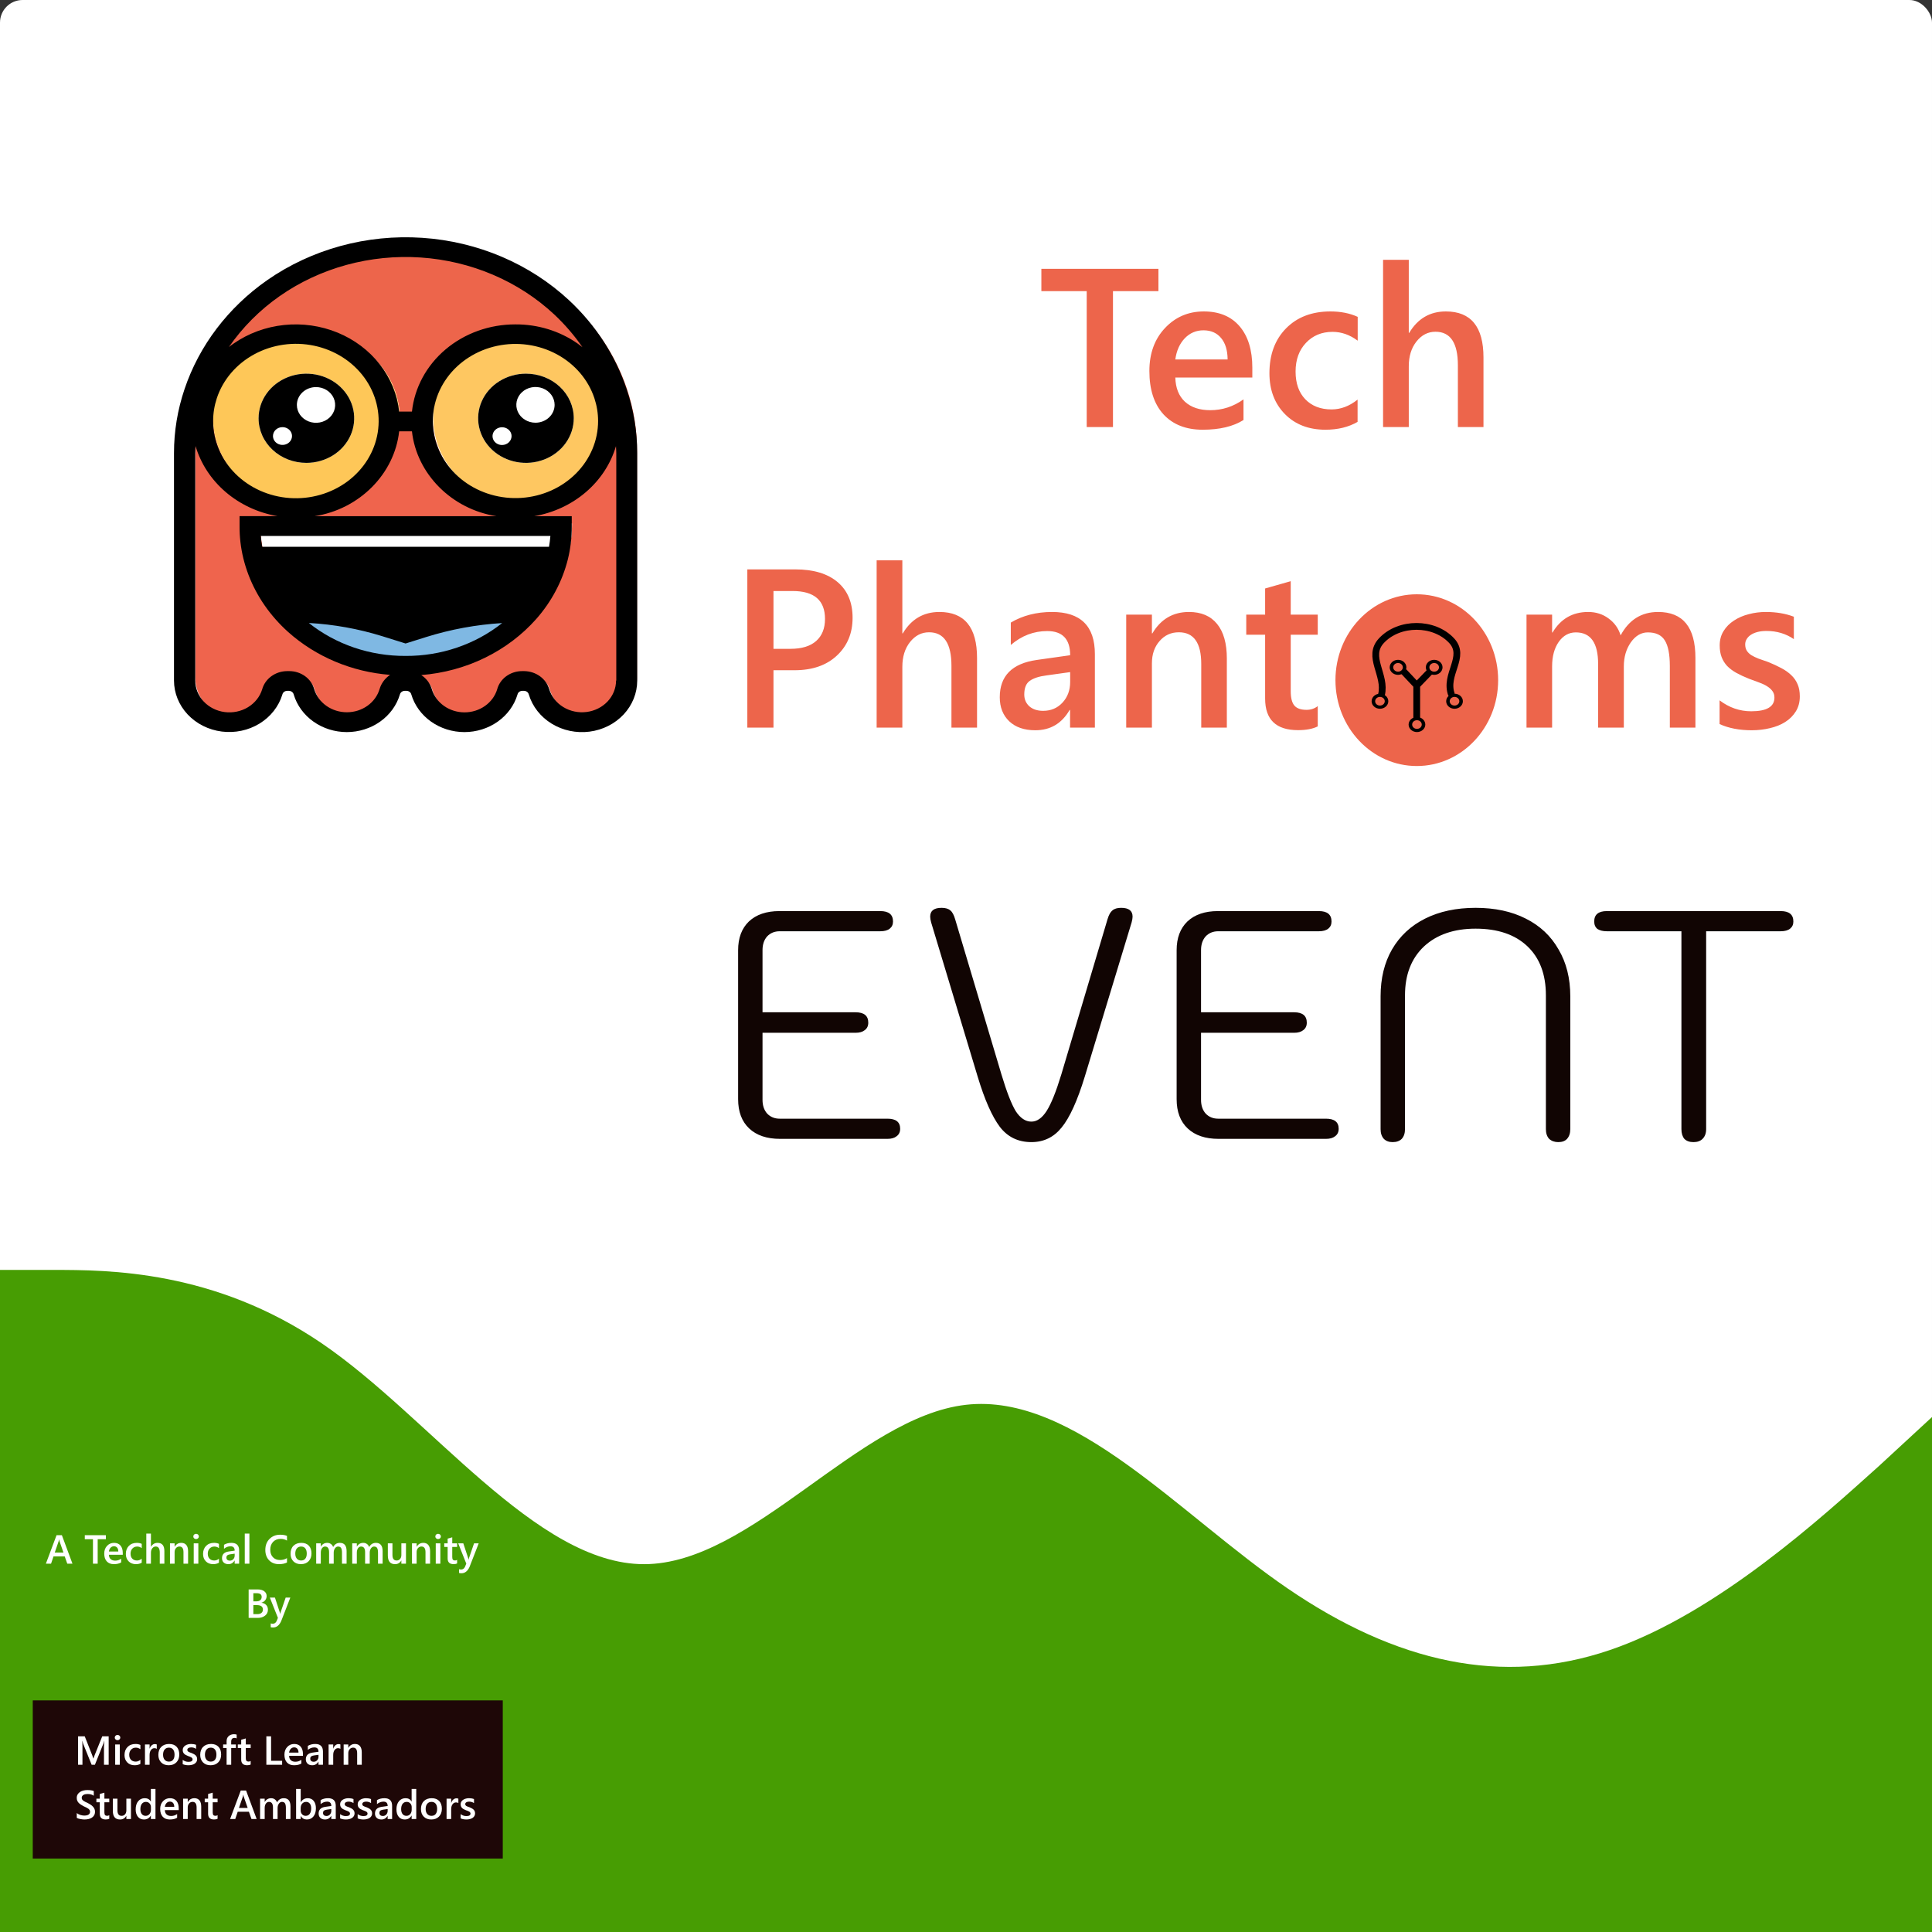 <svg xmlns="http://www.w3.org/2000/svg" width="855" height="855" fill="none" viewBox="0 0 855 855"><rect x="0" y="0" width="855" height="855" fill="#333333" stroke="none"/><rect width="855" height="855" fill="#fff" rx="10"/><path fill="#EF644D" d="M238.326 269.862C244.66 262.731 249.144 254.333 251.431 245.322C252.561 240.857 253.126 236.285 253.116 231.698H115.232C115.229 236.166 115.779 240.621 116.87 244.972C119.157 254.267 123.759 262.928 130.303 270.255C136.881 277.601 145.127 283.492 154.444 287.502C163.761 291.512 173.916 293.541 184.176 293.441C206.172 293.398 225.736 284.228 238.326 269.862ZM277.501 172.224C280.424 180.989 281.907 190.117 281.9 199.297V299.991C281.898 304.44 280.168 308.736 277.031 312.086C273.893 315.435 269.561 317.609 264.836 318.206C260.111 318.803 255.315 317.782 251.335 315.332C247.356 312.882 244.463 309.17 243.193 304.882C242.833 303.506 241.994 302.281 240.809 301.396C239.624 300.512 238.158 300.018 236.641 299.991H235.751C234.234 300.018 232.768 300.512 231.583 301.396C230.397 302.281 229.559 303.506 229.198 304.882C228.049 308.761 225.568 312.18 222.136 314.618C218.703 317.055 214.509 318.374 210.196 318.374C205.883 318.374 201.689 317.055 198.256 314.618C194.824 312.18 192.343 308.761 191.194 304.882C190.833 303.506 189.994 302.281 188.809 301.396C187.624 300.512 186.158 300.018 184.641 299.991H183.706C182.188 300.018 180.723 300.512 179.537 301.396C178.352 302.281 177.514 303.506 177.153 304.882C176.004 308.761 173.523 312.18 170.09 314.618C166.658 317.055 162.464 318.374 158.151 318.374C153.837 318.374 149.643 317.055 146.211 314.618C142.779 312.18 140.298 308.761 139.148 304.882C138.788 303.506 137.949 302.281 136.764 301.396C135.579 300.512 134.113 300.018 132.595 299.991H131.706C130.188 300.018 128.723 300.512 127.538 301.396C126.352 302.281 125.514 303.506 125.153 304.882C123.883 309.17 120.991 312.882 117.011 315.332C113.032 317.782 108.235 318.803 103.511 318.206C98.786 317.609 94.454 315.435 91.316 312.086C88.178 308.736 86.448 304.44 86.447 299.991V199.252C86.44 190.072 87.924 180.945 90.847 172.18L96.136 173.621C94.931 177.331 94.316 181.186 94.31 185.062C94.31 195.276 98.659 205.073 106.401 212.295C114.143 219.518 124.643 223.576 135.591 223.576C146.539 223.576 157.039 219.518 164.781 212.295C172.523 205.073 176.872 195.276 176.872 185.062H191.429C191.429 190.12 192.497 195.128 194.572 199.801C196.646 204.473 199.687 208.719 203.52 212.295C207.353 215.872 211.904 218.708 216.913 220.644C221.921 222.579 227.289 223.576 232.71 223.576C238.131 223.576 243.499 222.579 248.508 220.644C253.516 218.708 258.067 215.872 261.9 212.295C265.733 208.719 268.774 204.473 270.849 199.801C272.923 195.128 273.991 190.12 273.991 185.062C273.989 181.185 273.374 177.33 272.166 173.621L277.501 172.224Z"/><path fill="#ED654B" d="M277.504 172.223L272.215 173.664C269.276 164.869 263.057 157.348 254.685 152.464C246.314 147.579 236.344 145.654 226.582 147.037C216.82 148.421 207.912 153.021 201.473 160.004C195.034 166.988 191.489 175.892 191.481 185.104H176.924C176.922 175.889 173.38 166.979 166.941 159.99C160.501 153.002 151.591 148.398 141.825 147.014C132.059 145.63 122.085 147.557 113.711 152.446C105.338 157.334 99.119 164.861 96.184 173.66L90.895 172.219C97.085 153.648 109.479 137.41 126.266 125.879C143.053 114.347 163.353 108.127 184.199 108.127C205.045 108.127 225.345 114.347 242.132 125.879C258.919 137.41 271.312 153.648 277.502 172.219L277.504 172.223Z"/><path fill="#FEC761" d="M272.166 173.664C273.371 177.373 273.986 181.228 273.991 185.105C273.955 194.781 270.003 204.087 262.925 211.16C255.847 218.233 246.167 222.55 235.822 223.248C225.478 223.946 215.233 220.972 207.138 214.922C199.044 208.872 193.698 200.193 192.171 190.622C190.643 181.051 193.048 171.296 198.902 163.308C204.756 155.321 213.629 149.692 223.742 147.548C233.856 145.404 244.465 146.903 253.444 151.746C262.423 156.589 269.11 164.417 272.166 173.664ZM253.912 185.104C253.912 181.2 252.671 177.384 250.347 174.138C248.022 170.893 244.718 168.363 240.852 166.869C236.987 165.375 232.733 164.984 228.629 165.746C224.525 166.507 220.756 168.387 217.797 171.147C214.839 173.908 212.824 177.425 212.007 181.253C211.191 185.082 211.61 189.051 213.211 192.657C214.812 196.264 217.524 199.346 221.003 201.515C224.482 203.684 228.572 204.841 232.757 204.841C235.536 204.844 238.288 204.335 240.856 203.344C243.424 202.353 245.757 200.9 247.722 199.066C249.687 197.233 251.246 195.056 252.308 192.66C253.37 190.264 253.915 187.697 253.912 185.104Z"/><path fill="#fff" d="M115.233 231.652H253.116C253.13 236.239 252.564 240.812 251.432 245.276L249.747 244.926H116.869C115.775 240.575 115.226 236.121 115.233 231.652Z"/><path fill="#fff" d="M236.969 171.306C238.644 171.306 240.282 171.769 241.675 172.638C243.068 173.506 244.154 174.74 244.795 176.184C245.436 177.629 245.604 179.218 245.277 180.751C244.95 182.284 244.144 183.692 242.959 184.798C241.774 185.903 240.265 186.656 238.621 186.961C236.978 187.266 235.275 187.109 233.727 186.511C232.179 185.913 230.856 184.9 229.925 183.6C228.994 182.3 228.497 180.772 228.497 179.209C228.497 178.171 228.716 177.143 229.142 176.184C229.567 175.225 230.191 174.354 230.978 173.62C231.765 172.886 232.699 172.304 233.727 171.907C234.755 171.51 235.856 171.305 236.969 171.306Z"/><path fill="#fff" d="M222.179 189.034C223.01 189.042 223.82 189.28 224.507 189.717C225.193 190.154 225.726 190.771 226.037 191.49C226.349 192.208 226.426 192.997 226.258 193.757C226.09 194.516 225.686 195.212 225.095 195.758C224.504 196.303 223.753 196.673 222.937 196.821C222.122 196.969 221.277 196.889 220.51 196.59C219.743 196.291 219.088 195.788 218.627 195.142C218.166 194.497 217.92 193.739 217.92 192.964C217.934 191.918 218.389 190.919 219.186 190.184C219.983 189.448 221.058 189.035 222.179 189.034Z"/><path fill="#FEC758" d="M135.592 146.59C143.757 146.59 151.738 148.849 158.527 153.081C165.315 157.313 170.606 163.328 173.731 170.365C176.855 177.403 177.673 185.147 176.08 192.618C174.487 200.088 170.555 206.951 164.782 212.337C159.009 217.723 151.653 221.391 143.646 222.877C135.638 224.364 127.338 223.601 119.795 220.686C112.252 217.771 105.804 212.834 101.268 206.501C96.732 200.167 94.311 192.721 94.311 185.104C94.313 181.227 94.928 177.372 96.137 173.663C98.763 165.817 104.007 158.959 111.105 154.089C118.202 149.219 126.782 146.592 135.592 146.59ZM156.748 185.104C156.748 181.2 155.507 177.384 153.182 174.138C150.858 170.893 147.554 168.363 143.688 166.869C139.822 165.375 135.569 164.984 131.465 165.746C127.361 166.507 123.592 168.387 120.633 171.148C117.674 173.908 115.659 177.425 114.843 181.253C114.027 185.082 114.446 189.051 116.047 192.657C117.648 196.264 120.36 199.346 123.839 201.515C127.318 203.684 131.408 204.841 135.592 204.841C138.371 204.844 141.123 204.335 143.691 203.344C146.259 202.354 148.593 200.9 150.558 199.066C152.523 197.233 154.081 195.056 155.143 192.66C156.205 190.264 156.751 187.697 156.748 185.104Z"/><path fill="#fff" d="M139.851 171.306C141.527 171.306 143.165 171.769 144.558 172.638C145.951 173.506 147.037 174.74 147.678 176.184C148.319 177.629 148.487 179.218 148.16 180.751C147.833 182.284 147.026 183.692 145.841 184.798C144.657 185.903 143.147 186.656 141.504 186.961C139.861 187.266 138.157 187.109 136.609 186.511C135.061 185.913 133.738 184.9 132.808 183.6C131.877 182.3 131.38 180.772 131.38 179.209C131.38 178.171 131.599 177.143 132.024 176.184C132.45 175.225 133.074 174.354 133.86 173.62C134.647 172.886 135.581 172.304 136.609 171.907C137.637 171.51 138.739 171.305 139.851 171.306Z"/><path fill="#7FB8E3" d="M135.405 275.318C133.609 273.7 131.906 271.995 130.303 270.209L130.725 269.86H133.814C147.861 269.855 161.817 271.963 175.144 276.104L184.177 278.899L191.853 276.497C206.054 272.081 220.924 269.825 235.893 269.816H238.327C232.108 276.701 224.45 282.329 215.82 286.357C207.19 290.386 197.77 292.729 188.136 293.244C178.502 293.759 168.856 292.435 159.79 289.352C150.723 286.27 142.426 281.495 135.405 275.318Z"/><path fill="#fff" d="M125.061 189.034C125.892 189.042 126.702 189.28 127.389 189.717C128.075 190.154 128.608 190.771 128.919 191.49C129.231 192.208 129.308 192.997 129.14 193.757C128.972 194.516 128.568 195.212 127.977 195.757C127.386 196.303 126.635 196.673 125.819 196.821C125.004 196.969 124.159 196.889 123.392 196.59C122.625 196.291 121.97 195.788 121.509 195.142C121.048 194.497 120.802 193.739 120.802 192.964C120.8 192.443 120.909 191.928 121.123 191.447C121.336 190.966 121.651 190.53 122.047 190.164C122.444 189.798 122.915 189.51 123.432 189.316C123.95 189.122 124.504 189.026 125.061 189.034Z"/><path fill="#000" d="M232.757 165.367C228.573 165.367 224.483 166.525 221.004 168.694C217.525 170.862 214.813 173.945 213.212 177.551C211.611 181.158 211.192 185.126 212.008 188.955C212.824 192.784 214.839 196.301 217.798 199.061C220.757 201.821 224.526 203.701 228.63 204.463C232.734 205.224 236.987 204.833 240.853 203.34C244.719 201.846 248.023 199.316 250.347 196.07C252.672 192.824 253.913 189.008 253.913 185.105C253.916 182.512 253.37 179.944 252.308 177.548C251.246 175.152 249.688 172.975 247.723 171.142C245.758 169.309 243.425 167.855 240.857 166.864C238.289 165.873 235.536 165.364 232.757 165.367ZM222.18 196.938C221.347 196.938 220.532 196.707 219.839 196.276C219.147 195.844 218.607 195.23 218.288 194.512C217.969 193.794 217.886 193.004 218.048 192.241C218.211 191.479 218.612 190.779 219.201 190.229C219.79 189.68 220.541 189.305 221.358 189.154C222.175 189.002 223.022 189.08 223.792 189.377C224.561 189.675 225.219 190.178 225.682 190.825C226.145 191.471 226.392 192.231 226.392 193.008C226.386 194.049 225.94 195.045 225.151 195.781C224.363 196.517 223.294 196.933 222.179 196.938H222.18ZM236.969 187.07C235.294 187.07 233.656 186.606 232.263 185.738C230.87 184.869 229.784 183.635 229.143 182.191C228.502 180.746 228.334 179.157 228.661 177.624C228.988 176.091 229.795 174.683 230.979 173.578C232.164 172.472 233.674 171.72 235.317 171.415C236.96 171.11 238.663 171.266 240.211 171.864C241.759 172.462 243.082 173.475 244.013 174.775C244.944 176.075 245.441 177.603 245.441 179.166C245.441 180.204 245.222 181.232 244.797 182.191C244.371 183.15 243.747 184.021 242.96 184.755C242.174 185.489 241.24 186.071 240.212 186.468C239.184 186.866 238.082 187.07 236.969 187.07Z"/><path fill="#000" d="M135.593 204.841C139.777 204.841 143.867 203.684 147.346 201.515C150.825 199.346 153.537 196.263 155.138 192.657C156.739 189.05 157.158 185.082 156.342 181.253C155.526 177.424 153.511 173.908 150.552 171.147C147.593 168.387 143.824 166.507 139.72 165.746C135.616 164.984 131.363 165.375 127.497 166.869C123.631 168.363 120.327 170.892 118.003 174.138C115.678 177.384 114.437 181.2 114.437 185.104C114.434 187.696 114.98 190.264 116.042 192.66C117.104 195.056 118.662 197.233 120.627 199.066C122.592 200.9 124.926 202.353 127.494 203.344C130.062 204.335 132.814 204.844 135.593 204.841ZM139.852 171.305C141.527 171.305 143.165 171.769 144.558 172.637C145.951 173.506 147.037 174.74 147.678 176.184C148.32 177.629 148.487 179.218 148.16 180.751C147.834 182.284 147.027 183.692 145.842 184.797C144.657 185.903 143.148 186.655 141.505 186.96C139.861 187.265 138.158 187.109 136.61 186.511C135.062 185.912 133.739 184.899 132.808 183.6C131.877 182.3 131.381 180.772 131.381 179.209C131.38 178.171 131.599 177.143 132.025 176.184C132.451 175.225 133.075 174.354 133.861 173.62C134.648 172.886 135.582 172.304 136.61 171.907C137.638 171.509 138.739 171.305 139.852 171.305ZM125.061 189.034C125.893 189.043 126.702 189.281 127.389 189.718C128.075 190.155 128.608 190.771 128.92 191.49C129.231 192.209 129.308 192.998 129.14 193.757C128.973 194.517 128.568 195.213 127.977 195.758C127.386 196.303 126.635 196.673 125.819 196.821C125.004 196.97 124.159 196.889 123.392 196.591C122.625 196.292 121.97 195.788 121.509 195.143C121.048 194.498 120.802 193.74 120.802 192.964C120.8 192.444 120.909 191.928 121.123 191.448C121.337 190.967 121.651 190.531 122.047 190.165C122.444 189.799 122.915 189.51 123.432 189.316C123.95 189.122 124.504 189.026 125.061 189.034Z"/><path fill="#000" d="M251.906 132.946C234.493 116.722 211.402 106.889 186.857 105.245C162.312 103.602 137.952 110.257 118.235 123.995C100.942 136.08 88.155 152.928 81.68 172.16C78.575 181.327 76.996 190.885 77 200.499V301.192C77.01 306.698 79.156 312.015 83.04 316.16C86.924 320.305 92.285 322.999 98.133 323.744C103.98 324.489 109.919 323.235 114.853 320.214C119.786 317.192 123.381 312.607 124.974 307.306C125.08 306.867 125.34 306.473 125.713 306.189C126.087 305.904 126.551 305.744 127.033 305.734H127.923C128.409 305.754 128.874 305.923 129.247 306.215C129.619 306.507 129.878 306.906 129.982 307.349C131.415 312.135 134.487 316.351 138.73 319.355C142.972 322.359 148.152 323.985 153.478 323.985C158.804 323.985 163.983 322.359 168.226 319.355C172.468 316.351 175.54 312.135 176.973 307.349C177.077 306.905 177.335 306.506 177.708 306.214C178.08 305.922 178.546 305.753 179.033 305.734H179.967C180.454 305.752 180.921 305.92 181.294 306.212C181.666 306.505 181.924 306.905 182.027 307.349C183.46 312.135 186.532 316.351 190.774 319.355C195.017 322.359 200.196 323.985 205.522 323.985C210.848 323.985 216.028 322.359 220.27 319.355C224.513 316.351 227.585 312.135 229.018 307.349C229.115 306.903 229.372 306.5 229.746 306.207C230.12 305.913 230.589 305.747 231.077 305.734H231.967C232.454 305.752 232.921 305.921 233.294 306.213C233.666 306.506 233.924 306.907 234.026 307.352C235.62 312.657 239.219 317.244 244.157 320.266C249.096 323.287 255.04 324.538 260.89 323.787C266.741 323.036 272.102 320.334 275.983 316.181C279.863 312.028 282.001 306.704 282 301.194V200.498C282.004 190.883 280.425 181.326 277.32 172.158C272.366 157.365 263.646 143.911 251.906 132.946ZM264.683 186.35C264.673 194.952 261.181 203.234 254.904 209.536C248.627 215.838 240.03 219.694 230.835 220.334C221.64 220.973 212.525 218.347 205.317 212.982C198.109 207.617 193.34 199.91 191.964 191.404C190.589 182.897 192.709 174.22 197.9 167.11C203.091 160.001 210.97 154.983 219.958 153.063C228.946 151.143 238.38 152.462 246.37 156.756C254.36 161.05 260.316 168.002 263.045 176.219C264.133 179.5 264.686 182.915 264.683 186.35H264.683ZM242.966 241.98H116.031C115.75 240.236 115.564 238.924 115.423 237.177H243.575C243.434 238.924 243.247 240.234 242.966 241.98H242.966ZM139.155 228.444C159.094 225.388 174.586 209.668 176.645 190.892H182.309C184.368 209.668 199.86 225.388 219.799 228.444H139.155ZM123.851 130.979C141.761 118.5 163.89 112.457 186.187 113.956C208.483 115.456 229.454 124.399 245.26 139.147C249.961 143.555 254.149 148.415 257.757 153.644C257.055 153.076 256.306 152.509 255.557 151.985C247.615 146.45 237.95 143.49 228.036 143.557C216.637 143.544 205.641 147.489 197.188 154.624C188.735 161.76 183.431 171.574 182.309 182.158H176.645C175.822 174.607 172.868 167.395 168.086 161.256C163.303 155.116 156.862 150.269 149.419 147.207C141.975 144.146 133.795 142.979 125.711 143.826C117.627 144.673 109.928 147.503 103.398 152.029C102.666 152.518 101.963 153.042 101.291 153.6C107.308 144.867 114.948 137.207 123.851 130.979ZM95.955 176.219C98.687 167.986 104.652 161.02 112.656 156.717C120.66 152.413 130.111 151.09 139.116 153.013C148.121 154.935 156.014 159.961 161.216 167.084C166.417 174.206 168.541 182.899 167.163 191.422C165.785 199.944 161.007 207.665 153.785 213.039C146.563 218.413 137.431 221.043 128.219 220.402C119.007 219.76 110.395 215.895 104.108 209.581C97.821 203.266 94.324 194.968 94.317 186.35C94.32 182.916 94.872 179.501 95.955 176.219ZM167.984 304.947C167.106 307.891 165.222 310.486 162.618 312.339C160.013 314.191 156.832 315.199 153.557 315.209C150.282 315.219 147.093 314.23 144.476 312.394C141.859 310.557 139.957 307.973 139.059 305.035C138.439 302.731 137.009 300.688 134.999 299.231C132.988 297.775 130.512 296.988 127.967 296.998H127.077C124.544 297.013 122.087 297.809 120.089 299.263C118.091 300.716 116.665 302.746 116.032 305.035C115.031 308.3 112.801 311.118 109.75 312.971C106.7 314.824 103.035 315.587 99.429 315.119C95.824 314.652 92.521 312.985 90.128 310.426C87.735 307.867 86.413 304.588 86.405 301.192V200.498C86.405 199.493 86.498 198.445 86.545 197.398C88.854 205.218 93.477 212.274 99.885 217.757C106.292 223.24 114.225 226.929 122.776 228.401H106.019V232.855C105.993 237.659 106.558 242.45 107.703 247.133C110.147 257.086 115.069 266.361 122.072 274.208C123.77 276.121 125.582 277.944 127.501 279.666C139.762 290.636 155.691 297.342 172.62 298.661C170.354 300.204 168.718 302.421 167.984 304.947ZM179.497 290.276C163.809 290.366 148.609 285.19 136.672 275.691C147.677 276.311 158.548 278.263 169.013 281.499L179.497 284.774L188.671 281.892C199.526 278.499 210.806 276.43 222.229 275.735C210.314 285.202 195.151 290.362 179.501 290.276H179.497ZM272.637 301.192C272.624 304.58 271.301 307.849 268.913 310.4C266.524 312.952 263.228 314.613 259.632 315.081C256.036 315.548 252.379 314.789 249.334 312.944C246.289 311.098 244.06 308.29 243.055 305.035C242.399 302.749 240.96 300.727 238.958 299.276C236.955 297.825 234.498 297.025 231.963 296.998H231.073C228.535 296.996 226.069 297.786 224.068 299.242C222.066 300.699 220.644 302.737 220.028 305.035C219.14 307.979 217.245 310.571 214.63 312.416C212.016 314.261 208.826 315.257 205.548 315.252C202.27 315.247 199.083 314.242 196.475 312.389C193.867 310.536 191.98 307.938 191.103 304.991C190.375 302.462 188.719 300.252 186.423 298.747C196.256 297.976 205.826 295.382 214.57 291.115C223.314 286.849 231.058 280.996 237.346 273.901C244.092 266.234 248.864 257.227 251.293 247.57C252.48 242.774 253.061 237.864 253.025 232.942V228.444H236.367C244.917 226.972 252.849 223.283 259.256 217.8C265.662 212.317 270.285 205.261 272.593 197.441C272.64 198.445 272.733 199.493 272.733 200.541V301.192H272.637Z"/><path fill="#479D03" fill-rule="evenodd" d="M0 562H23.512C47.737 562 94.763 562 142.5 594.556C190.238 627.111 237.262 692.222 285 692.222C332.737 692.222 379.763 627.111 427.5 621.685C475.237 616.259 522.263 670.519 570 703.074C617.737 735.63 664.763 746.481 712.5 730.204C760.237 713.926 807.263 670.519 831.487 648.815L855 627.111V855H831.487C807.263 855 760.237 855 712.5 855C664.763 855 617.737 855 570 855C522.263 855 475.237 855 427.5 855C379.763 855 332.737 855 285 855C237.262 855 190.238 855 142.5 855C94.763 855 47.737 855 23.512 855H0V562Z" clip-rule="evenodd"/><rect width="205" height="67" x="16" y="754" fill="#1E0707" stroke="#1E0707" stroke-width="3"/><path fill="#fff" d="M48.091 781H46.017V772.844C46.017 772.176 46.058 771.358 46.14 770.392H46.105C45.976 770.942 45.861 771.338 45.762 771.578L42 781H40.559L36.788 771.648C36.683 771.373 36.571 770.954 36.454 770.392H36.419C36.466 770.896 36.489 771.719 36.489 772.861V781H34.556V768.396H37.5L40.813 776.79C41.065 777.435 41.23 777.915 41.306 778.231H41.35C41.566 777.569 41.742 777.077 41.877 776.755L45.252 768.396H48.091V781ZM52.002 770.11C51.668 770.11 51.381 770.002 51.141 769.785C50.906 769.568 50.789 769.293 50.789 768.959C50.789 768.625 50.906 768.347 51.141 768.124C51.381 767.901 51.668 767.79 52.002 767.79C52.348 767.79 52.641 767.901 52.881 768.124C53.121 768.347 53.241 768.625 53.241 768.959C53.241 769.275 53.121 769.548 52.881 769.776C52.641 769.999 52.348 770.11 52.002 770.11ZM53.013 781H50.974V772H53.013V781ZM62.127 780.587C61.406 781.003 60.554 781.211 59.569 781.211C58.233 781.211 57.155 780.795 56.335 779.963C55.515 779.125 55.105 778.041 55.105 776.711C55.105 775.229 55.544 774.039 56.423 773.143C57.308 772.24 58.488 771.789 59.965 771.789C60.785 771.789 61.509 771.933 62.136 772.22V774.118C61.509 773.649 60.841 773.415 60.132 773.415C59.27 773.415 58.565 773.708 58.014 774.294C57.463 774.874 57.188 775.636 57.188 776.579C57.188 777.511 57.445 778.246 57.961 778.785C58.482 779.324 59.18 779.594 60.053 779.594C60.785 779.594 61.477 779.333 62.127 778.812V780.587ZM69.378 773.942C69.132 773.749 68.777 773.652 68.314 773.652C67.711 773.652 67.207 773.925 66.803 774.47C66.398 775.015 66.196 775.756 66.196 776.693V781H64.157V772H66.196V773.854H66.231C66.431 773.222 66.735 772.729 67.145 772.378C67.561 772.021 68.024 771.842 68.534 771.842C68.903 771.842 69.185 771.897 69.378 772.009V773.942ZM74.651 781.211C73.263 781.211 72.152 780.792 71.32 779.954C70.494 779.11 70.081 777.994 70.081 776.605C70.081 775.094 70.512 773.913 71.373 773.063C72.24 772.214 73.406 771.789 74.871 771.789C76.277 771.789 77.373 772.202 78.158 773.028C78.943 773.854 79.336 775 79.336 776.465C79.336 777.9 78.911 779.052 78.061 779.919C77.218 780.78 76.081 781.211 74.651 781.211ZM74.748 773.415C73.951 773.415 73.321 773.693 72.858 774.25C72.395 774.807 72.164 775.574 72.164 776.553C72.164 777.496 72.398 778.24 72.867 778.785C73.336 779.324 73.963 779.594 74.748 779.594C75.551 779.594 76.166 779.327 76.594 778.794C77.027 778.261 77.244 777.502 77.244 776.518C77.244 775.527 77.027 774.763 76.594 774.224C76.166 773.685 75.551 773.415 74.748 773.415ZM80.856 780.719V778.829C81.618 779.409 82.459 779.699 83.379 779.699C84.609 779.699 85.225 779.336 85.225 778.609C85.225 778.404 85.172 778.231 85.066 778.091C84.961 777.944 84.817 777.815 84.636 777.704C84.46 777.593 84.249 777.493 84.003 777.405C83.763 777.317 83.493 777.218 83.194 777.106C82.825 776.96 82.491 776.805 82.192 776.641C81.899 776.477 81.653 776.292 81.454 776.087C81.261 775.876 81.114 775.639 81.015 775.375C80.915 775.111 80.865 774.804 80.865 774.452C80.865 774.019 80.968 773.638 81.173 773.31C81.378 772.976 81.653 772.697 81.999 772.475C82.345 772.246 82.737 772.076 83.177 771.965C83.616 771.848 84.07 771.789 84.539 771.789C85.371 771.789 86.115 771.915 86.772 772.167V773.951C86.139 773.518 85.412 773.301 84.592 773.301C84.334 773.301 84.1 773.327 83.889 773.38C83.684 773.433 83.508 773.506 83.361 773.6C83.215 773.693 83.101 773.808 83.019 773.942C82.936 774.071 82.895 774.215 82.895 774.373C82.895 774.566 82.936 774.73 83.019 774.865C83.101 775 83.221 775.12 83.379 775.226C83.543 775.325 83.736 775.419 83.959 775.507C84.188 775.589 84.448 775.68 84.741 775.779C85.128 775.938 85.474 776.099 85.778 776.263C86.089 776.427 86.353 776.614 86.569 776.825C86.786 777.03 86.953 777.271 87.07 777.546C87.188 777.815 87.246 778.138 87.246 778.513C87.246 778.97 87.141 779.368 86.93 779.708C86.719 780.048 86.438 780.329 86.086 780.552C85.734 780.774 85.327 780.938 84.864 781.044C84.407 781.155 83.924 781.211 83.414 781.211C82.43 781.211 81.577 781.047 80.856 780.719ZM93.179 781.211C91.79 781.211 90.68 780.792 89.848 779.954C89.022 779.11 88.608 777.994 88.608 776.605C88.608 775.094 89.039 773.913 89.9 773.063C90.768 772.214 91.934 771.789 93.398 771.789C94.805 771.789 95.9 772.202 96.686 773.028C97.471 773.854 97.863 775 97.863 776.465C97.863 777.9 97.439 779.052 96.589 779.919C95.745 780.78 94.608 781.211 93.179 781.211ZM93.275 773.415C92.478 773.415 91.849 773.693 91.386 774.25C90.923 774.807 90.691 775.574 90.691 776.553C90.691 777.496 90.926 778.24 91.394 778.785C91.863 779.324 92.49 779.594 93.275 779.594C94.078 779.594 94.693 779.327 95.121 778.794C95.555 778.261 95.772 777.502 95.772 776.518C95.772 775.527 95.555 774.763 95.121 774.224C94.693 773.685 94.078 773.415 93.275 773.415ZM104.736 769.337C104.461 769.179 104.147 769.1 103.796 769.1C102.806 769.1 102.311 769.659 102.311 770.778V772H104.402V773.6H102.319V781H100.28V773.6H98.742V772H100.28V770.541C100.28 769.592 100.591 768.845 101.212 768.3C101.833 767.749 102.609 767.474 103.541 767.474C104.045 767.474 104.443 767.529 104.736 767.641V769.337ZM110.933 780.903C110.534 781.103 110.01 781.202 109.359 781.202C107.613 781.202 106.74 780.364 106.74 778.688V773.6H105.237V772H106.74V769.917L108.779 769.337V772H110.933V773.6H108.779V778.1C108.779 778.633 108.876 779.014 109.069 779.242C109.263 779.471 109.585 779.585 110.036 779.585C110.382 779.585 110.681 779.485 110.933 779.286V780.903ZM124.854 781H117.876V768.396H119.968V779.233H124.854V781ZM134.074 777.054H127.939C127.963 777.886 128.218 778.527 128.704 778.979C129.196 779.43 129.87 779.655 130.726 779.655C131.687 779.655 132.568 779.368 133.371 778.794V780.438C132.551 780.953 131.467 781.211 130.119 781.211C128.795 781.211 127.755 780.804 126.999 779.989C126.249 779.169 125.874 778.018 125.874 776.535C125.874 775.135 126.287 773.995 127.113 773.116C127.945 772.231 128.977 771.789 130.207 771.789C131.438 771.789 132.39 772.185 133.063 772.976C133.737 773.767 134.074 774.865 134.074 776.271V777.054ZM132.105 775.612C132.1 774.88 131.927 774.312 131.587 773.907C131.247 773.497 130.778 773.292 130.181 773.292C129.595 773.292 129.097 773.506 128.687 773.934C128.282 774.361 128.033 774.921 127.939 775.612H132.105ZM142.925 781H140.947V779.594H140.912C140.291 780.672 139.38 781.211 138.179 781.211C137.294 781.211 136.6 780.971 136.096 780.49C135.598 780.01 135.349 779.374 135.349 778.583C135.349 776.884 136.327 775.894 138.284 775.612L140.956 775.234C140.956 773.951 140.347 773.31 139.128 773.31C138.056 773.31 137.089 773.679 136.228 774.417V772.633C137.177 772.07 138.272 771.789 139.515 771.789C141.788 771.789 142.925 772.908 142.925 775.146V781ZM140.956 776.579L139.066 776.843C138.48 776.919 138.038 777.062 137.739 777.273C137.446 777.479 137.3 777.842 137.3 778.363C137.3 778.744 137.435 779.058 137.704 779.304C137.979 779.544 138.346 779.664 138.803 779.664C139.424 779.664 139.937 779.447 140.341 779.014C140.751 778.574 140.956 778.023 140.956 777.361V776.579ZM150.642 773.942C150.396 773.749 150.041 773.652 149.578 773.652C148.975 773.652 148.471 773.925 148.066 774.47C147.662 775.015 147.46 775.756 147.46 776.693V781H145.421V772H147.46V773.854H147.495C147.694 773.222 147.999 772.729 148.409 772.378C148.825 772.021 149.288 771.842 149.798 771.842C150.167 771.842 150.448 771.897 150.642 772.009V773.942ZM160.099 781H158.06V775.929C158.06 774.247 157.465 773.406 156.275 773.406C155.654 773.406 155.142 773.641 154.737 774.109C154.333 774.572 154.131 775.158 154.131 775.867V781H152.083V772H154.131V773.494H154.166C154.84 772.357 155.812 771.789 157.084 771.789C158.062 771.789 158.81 772.108 159.325 772.747C159.841 773.38 160.099 774.297 160.099 775.498V781ZM33.976 804.499V802.346C34.169 802.521 34.398 802.68 34.661 802.82C34.931 802.961 35.215 803.081 35.514 803.181C35.812 803.274 36.111 803.348 36.41 803.4C36.709 803.453 36.984 803.479 37.236 803.479C38.115 803.479 38.769 803.333 39.196 803.04C39.63 802.747 39.847 802.322 39.847 801.766C39.847 801.467 39.773 801.209 39.627 800.992C39.486 800.77 39.287 800.567 39.029 800.386C38.772 800.204 38.467 800.031 38.115 799.867C37.77 799.697 37.398 799.521 36.999 799.34C36.571 799.111 36.173 798.88 35.804 798.646C35.435 798.411 35.112 798.153 34.837 797.872C34.567 797.585 34.353 797.263 34.195 796.905C34.043 796.548 33.967 796.129 33.967 795.648C33.967 795.057 34.099 794.544 34.362 794.11C34.632 793.671 34.983 793.311 35.417 793.029C35.856 792.742 36.355 792.531 36.911 792.396C37.468 792.256 38.036 792.186 38.616 792.186C39.935 792.186 40.895 792.335 41.499 792.634V794.699C40.784 794.184 39.864 793.926 38.739 793.926C38.429 793.926 38.118 793.955 37.808 794.014C37.503 794.072 37.227 794.169 36.981 794.304C36.741 794.438 36.545 794.611 36.393 794.822C36.24 795.033 36.164 795.288 36.164 795.587C36.164 795.868 36.223 796.111 36.34 796.316C36.457 796.521 36.627 796.709 36.85 796.879C37.078 797.049 37.353 797.216 37.676 797.38C38.004 797.538 38.382 797.711 38.81 797.898C39.249 798.127 39.662 798.367 40.049 798.619C40.441 798.871 40.784 799.149 41.077 799.454C41.376 799.759 41.61 800.099 41.78 800.474C41.956 800.843 42.044 801.265 42.044 801.739C42.044 802.378 41.915 802.917 41.657 803.356C41.399 803.796 41.051 804.153 40.611 804.429C40.178 804.704 39.677 804.903 39.108 805.026C38.54 805.149 37.94 805.211 37.307 805.211C37.096 805.211 36.835 805.193 36.524 805.158C36.22 805.129 35.906 805.082 35.584 805.018C35.262 804.959 34.957 804.886 34.67 804.798C34.383 804.71 34.151 804.61 33.976 804.499ZM48.355 804.903C47.956 805.103 47.432 805.202 46.781 805.202C45.035 805.202 44.162 804.364 44.162 802.688V797.6H42.659V796H44.162V793.917L46.201 793.337V796H48.355V797.6H46.201V802.1C46.201 802.633 46.298 803.014 46.491 803.242C46.685 803.471 47.007 803.585 47.458 803.585C47.804 803.585 48.102 803.485 48.355 803.286V804.903ZM57.961 805H55.922V803.576H55.887C55.295 804.666 54.375 805.211 53.127 805.211C51 805.211 49.937 803.934 49.937 801.379V796H51.976V801.168C51.976 802.785 52.6 803.594 53.848 803.594C54.451 803.594 54.946 803.371 55.333 802.926C55.726 802.48 55.922 801.897 55.922 801.177V796H57.961V805ZM68.807 805H66.768V803.471H66.732C66.076 804.631 65.065 805.211 63.7 805.211C62.593 805.211 61.705 804.81 61.037 804.007C60.375 803.198 60.044 802.1 60.044 800.711C60.044 799.223 60.41 798.03 61.143 797.134C61.881 796.237 62.862 795.789 64.087 795.789C65.3 795.789 66.182 796.275 66.732 797.248H66.768V791.676H68.807V805ZM66.794 800.887V799.709C66.794 799.07 66.586 798.528 66.17 798.083C65.754 797.638 65.224 797.415 64.579 797.415C63.817 797.415 63.217 797.699 62.777 798.268C62.344 798.836 62.127 799.624 62.127 800.632C62.127 801.546 62.335 802.27 62.751 802.803C63.173 803.33 63.738 803.594 64.447 803.594C65.144 803.594 65.71 803.339 66.144 802.829C66.577 802.313 66.794 801.666 66.794 800.887ZM79.09 801.054H72.955C72.978 801.886 73.233 802.527 73.72 802.979C74.212 803.43 74.886 803.655 75.741 803.655C76.702 803.655 77.584 803.368 78.387 802.794V804.438C77.566 804.953 76.482 805.211 75.135 805.211C73.811 805.211 72.77 804.804 72.015 803.989C71.265 803.169 70.89 802.018 70.89 800.535C70.89 799.135 71.303 797.995 72.129 797.116C72.961 796.231 73.992 795.789 75.223 795.789C76.453 795.789 77.405 796.185 78.079 796.976C78.753 797.767 79.09 798.865 79.09 800.271V801.054ZM77.121 799.612C77.115 798.88 76.942 798.312 76.603 797.907C76.263 797.497 75.794 797.292 75.196 797.292C74.61 797.292 74.112 797.506 73.702 797.934C73.298 798.361 73.049 798.921 72.955 799.612H77.121ZM89.048 805H87.009V799.929C87.009 798.247 86.414 797.406 85.225 797.406C84.603 797.406 84.091 797.641 83.686 798.109C83.282 798.572 83.08 799.158 83.08 799.867V805H81.032V796H83.08V797.494H83.115C83.789 796.357 84.762 795.789 86.033 795.789C87.012 795.789 87.759 796.108 88.274 796.747C88.79 797.38 89.048 798.297 89.048 799.498V805ZM96.29 804.903C95.892 805.103 95.367 805.202 94.717 805.202C92.971 805.202 92.098 804.364 92.098 802.688V797.6H90.595V796H92.098V793.917L94.137 793.337V796H96.29V797.6H94.137V802.1C94.137 802.633 94.233 803.014 94.427 803.242C94.62 803.471 94.942 803.585 95.394 803.585C95.739 803.585 96.038 803.485 96.29 803.286V804.903ZM113.587 805H111.293L110.159 801.792H105.202L104.112 805H101.827L106.547 792.396H108.902L113.587 805ZM109.605 800.087L107.856 795.06C107.804 794.896 107.748 794.632 107.689 794.269H107.654C107.602 794.603 107.543 794.866 107.479 795.06L105.747 800.087H109.605ZM128.555 805H126.516V800.096C126.516 799.152 126.381 798.47 126.111 798.048C125.848 797.626 125.399 797.415 124.767 797.415C124.233 797.415 123.779 797.682 123.404 798.215C123.035 798.748 122.851 799.387 122.851 800.131V805H120.803V799.929C120.803 798.253 120.211 797.415 119.027 797.415C118.477 797.415 118.022 797.667 117.665 798.171C117.313 798.675 117.138 799.328 117.138 800.131V805H115.099V796H117.138V797.424H117.173C117.823 796.334 118.77 795.789 120.012 795.789C120.633 795.789 121.175 795.962 121.638 796.308C122.106 796.647 122.426 797.096 122.596 797.652C123.264 796.41 124.26 795.789 125.584 795.789C127.564 795.789 128.555 797.011 128.555 799.454V805ZM133.116 803.699H133.081V805H131.042V791.676H133.081V797.582H133.116C133.813 796.387 134.833 795.789 136.175 795.789C137.312 795.789 138.199 796.193 138.838 797.002C139.482 797.805 139.805 798.883 139.805 800.236C139.805 801.742 139.444 802.949 138.724 803.857C138.003 804.76 137.019 805.211 135.771 805.211C134.599 805.211 133.714 804.707 133.116 803.699ZM133.063 800.122V801.238C133.063 801.895 133.271 802.451 133.688 802.908C134.109 803.365 134.643 803.594 135.287 803.594C136.043 803.594 136.635 803.301 137.062 802.715C137.496 802.123 137.713 801.3 137.713 800.245C137.713 799.36 137.511 798.669 137.106 798.171C136.708 797.667 136.166 797.415 135.48 797.415C134.754 797.415 134.168 797.673 133.723 798.188C133.283 798.704 133.063 799.349 133.063 800.122ZM148.585 805H146.607V803.594H146.572C145.951 804.672 145.04 805.211 143.839 805.211C142.954 805.211 142.26 804.971 141.756 804.49C141.258 804.01 141.009 803.374 141.009 802.583C141.009 800.884 141.987 799.894 143.944 799.612L146.616 799.234C146.616 797.951 146.007 797.31 144.788 797.31C143.716 797.31 142.749 797.679 141.888 798.417V796.633C142.837 796.07 143.933 795.789 145.175 795.789C147.448 795.789 148.585 796.908 148.585 799.146V805ZM146.616 800.579L144.727 800.843C144.141 800.919 143.698 801.062 143.399 801.273C143.106 801.479 142.96 801.842 142.96 802.363C142.96 802.744 143.095 803.058 143.364 803.304C143.64 803.544 144.006 803.664 144.463 803.664C145.084 803.664 145.597 803.447 146.001 803.014C146.411 802.574 146.616 802.023 146.616 801.361V800.579ZM150.519 804.719V802.829C151.28 803.409 152.121 803.699 153.041 803.699C154.271 803.699 154.887 803.336 154.887 802.609C154.887 802.404 154.834 802.231 154.729 802.091C154.623 801.944 154.479 801.815 154.298 801.704C154.122 801.593 153.911 801.493 153.665 801.405C153.425 801.317 153.155 801.218 152.856 801.106C152.487 800.96 152.153 800.805 151.854 800.641C151.562 800.477 151.315 800.292 151.116 800.087C150.923 799.876 150.776 799.639 150.677 799.375C150.577 799.111 150.527 798.804 150.527 798.452C150.527 798.019 150.63 797.638 150.835 797.31C151.04 796.976 151.315 796.697 151.661 796.475C152.007 796.246 152.399 796.076 152.839 795.965C153.278 795.848 153.732 795.789 154.201 795.789C155.033 795.789 155.777 795.915 156.434 796.167V797.951C155.801 797.518 155.074 797.301 154.254 797.301C153.996 797.301 153.762 797.327 153.551 797.38C153.346 797.433 153.17 797.506 153.023 797.6C152.877 797.693 152.763 797.808 152.681 797.942C152.599 798.071 152.558 798.215 152.558 798.373C152.558 798.566 152.599 798.73 152.681 798.865C152.763 799 152.883 799.12 153.041 799.226C153.205 799.325 153.398 799.419 153.621 799.507C153.85 799.589 154.11 799.68 154.403 799.779C154.79 799.938 155.136 800.099 155.44 800.263C155.751 800.427 156.015 800.614 156.231 800.825C156.448 801.03 156.615 801.271 156.732 801.546C156.85 801.815 156.908 802.138 156.908 802.513C156.908 802.97 156.803 803.368 156.592 803.708C156.381 804.048 156.1 804.329 155.748 804.552C155.396 804.774 154.989 804.938 154.526 805.044C154.069 805.155 153.586 805.211 153.076 805.211C152.092 805.211 151.239 805.047 150.519 804.719ZM158.288 804.719V802.829C159.05 803.409 159.891 803.699 160.811 803.699C162.041 803.699 162.656 803.336 162.656 802.609C162.656 802.404 162.604 802.231 162.498 802.091C162.393 801.944 162.249 801.815 162.067 801.704C161.892 801.593 161.681 801.493 161.435 801.405C161.194 801.317 160.925 801.218 160.626 801.106C160.257 800.96 159.923 800.805 159.624 800.641C159.331 800.477 159.085 800.292 158.886 800.087C158.692 799.876 158.546 799.639 158.446 799.375C158.347 799.111 158.297 798.804 158.297 798.452C158.297 798.019 158.399 797.638 158.604 797.31C158.81 796.976 159.085 796.697 159.431 796.475C159.776 796.246 160.169 796.076 160.608 795.965C161.048 795.848 161.502 795.789 161.971 795.789C162.803 795.789 163.547 795.915 164.203 796.167V797.951C163.57 797.518 162.844 797.301 162.023 797.301C161.766 797.301 161.531 797.327 161.32 797.38C161.115 797.433 160.939 797.506 160.793 797.6C160.646 797.693 160.532 797.808 160.45 797.942C160.368 798.071 160.327 798.215 160.327 798.373C160.327 798.566 160.368 798.73 160.45 798.865C160.532 799 160.652 799.12 160.811 799.226C160.975 799.325 161.168 799.419 161.391 799.507C161.619 799.589 161.88 799.68 162.173 799.779C162.56 799.938 162.905 800.099 163.21 800.263C163.521 800.427 163.784 800.614 164.001 800.825C164.218 801.03 164.385 801.271 164.502 801.546C164.619 801.815 164.678 802.138 164.678 802.513C164.678 802.97 164.572 803.368 164.361 803.708C164.15 804.048 163.869 804.329 163.518 804.552C163.166 804.774 162.759 804.938 162.296 805.044C161.839 805.155 161.355 805.211 160.846 805.211C159.861 805.211 159.009 805.047 158.288 804.719ZM173.528 805H171.551V803.594H171.516C170.895 804.672 169.983 805.211 168.782 805.211C167.897 805.211 167.203 804.971 166.699 804.49C166.201 804.01 165.952 803.374 165.952 802.583C165.952 800.884 166.931 799.894 168.888 799.612L171.56 799.234C171.56 797.951 170.95 797.31 169.731 797.31C168.659 797.31 167.692 797.679 166.831 798.417V796.633C167.78 796.07 168.876 795.789 170.118 795.789C172.392 795.789 173.528 796.908 173.528 799.146V805ZM171.56 800.579L169.67 800.843C169.084 800.919 168.642 801.062 168.343 801.273C168.05 801.479 167.903 801.842 167.903 802.363C167.903 802.744 168.038 803.058 168.308 803.304C168.583 803.544 168.949 803.664 169.406 803.664C170.027 803.664 170.54 803.447 170.944 803.014C171.354 802.574 171.56 802.023 171.56 801.361V800.579ZM184.207 805H182.168V803.471H182.133C181.477 804.631 180.466 805.211 179.101 805.211C177.993 805.211 177.105 804.81 176.438 804.007C175.775 803.198 175.444 802.1 175.444 800.711C175.444 799.223 175.811 798.03 176.543 797.134C177.281 796.237 178.263 795.789 179.487 795.789C180.7 795.789 181.582 796.275 182.133 797.248H182.168V791.676H184.207V805ZM182.194 800.887V799.709C182.194 799.07 181.986 798.528 181.57 798.083C181.154 797.638 180.624 797.415 179.979 797.415C179.218 797.415 178.617 797.699 178.178 798.268C177.744 798.836 177.527 799.624 177.527 800.632C177.527 801.546 177.735 802.27 178.151 802.803C178.573 803.33 179.139 803.594 179.848 803.594C180.545 803.594 181.11 803.339 181.544 802.829C181.978 802.313 182.194 801.666 182.194 800.887ZM190.86 805.211C189.472 805.211 188.361 804.792 187.529 803.954C186.703 803.11 186.29 801.994 186.29 800.605C186.29 799.094 186.721 797.913 187.582 797.063C188.449 796.214 189.615 795.789 191.08 795.789C192.486 795.789 193.582 796.202 194.367 797.028C195.152 797.854 195.545 799 195.545 800.465C195.545 801.9 195.12 803.052 194.271 803.919C193.427 804.78 192.29 805.211 190.86 805.211ZM190.957 797.415C190.16 797.415 189.53 797.693 189.067 798.25C188.604 798.807 188.373 799.574 188.373 800.553C188.373 801.496 188.607 802.24 189.076 802.785C189.545 803.324 190.172 803.594 190.957 803.594C191.76 803.594 192.375 803.327 192.803 802.794C193.236 802.261 193.453 801.502 193.453 800.518C193.453 799.527 193.236 798.763 192.803 798.224C192.375 797.685 191.76 797.415 190.957 797.415ZM202.849 797.942C202.603 797.749 202.248 797.652 201.785 797.652C201.182 797.652 200.678 797.925 200.273 798.47C199.869 799.015 199.667 799.756 199.667 800.693V805H197.628V796H199.667V797.854H199.702C199.901 797.222 200.206 796.729 200.616 796.378C201.032 796.021 201.495 795.842 202.005 795.842C202.374 795.842 202.655 795.897 202.849 796.009V797.942ZM203.851 804.719V802.829C204.612 803.409 205.453 803.699 206.373 803.699C207.604 803.699 208.219 803.336 208.219 802.609C208.219 802.404 208.166 802.231 208.061 802.091C207.955 801.944 207.812 801.815 207.63 801.704C207.454 801.593 207.243 801.493 206.997 801.405C206.757 801.317 206.487 801.218 206.188 801.106C205.819 800.96 205.485 800.805 205.187 800.641C204.894 800.477 204.647 800.292 204.448 800.087C204.255 799.876 204.108 799.639 204.009 799.375C203.909 799.111 203.859 798.804 203.859 798.452C203.859 798.019 203.962 797.638 204.167 797.31C204.372 796.976 204.647 796.697 204.993 796.475C205.339 796.246 205.731 796.076 206.171 795.965C206.61 795.848 207.064 795.789 207.533 795.789C208.365 795.789 209.109 795.915 209.766 796.167V797.951C209.133 797.518 208.406 797.301 207.586 797.301C207.328 797.301 207.094 797.327 206.883 797.38C206.678 797.433 206.502 797.506 206.355 797.6C206.209 797.693 206.095 797.808 206.013 797.942C205.931 798.071 205.89 798.215 205.89 798.373C205.89 798.566 205.931 798.73 206.013 798.865C206.095 799 206.215 799.12 206.373 799.226C206.537 799.325 206.73 799.419 206.953 799.507C207.182 799.589 207.442 799.68 207.735 799.779C208.122 799.938 208.468 800.099 208.772 800.263C209.083 800.427 209.347 800.614 209.563 800.825C209.78 801.03 209.947 801.271 210.064 801.546C210.182 801.815 210.24 802.138 210.24 802.513C210.24 802.97 210.135 803.368 209.924 803.708C209.713 804.048 209.432 804.329 209.08 804.552C208.729 804.774 208.321 804.938 207.858 805.044C207.401 805.155 206.918 805.211 206.408 805.211C205.424 805.211 204.571 805.047 203.851 804.719Z"/><path fill="#fff" d="M32.068 692H29.774L28.641 688.792H23.684L22.594 692H20.309L25.028 679.396H27.384L32.068 692ZM28.087 687.087L26.338 682.06C26.285 681.896 26.23 681.632 26.171 681.269H26.136C26.083 681.603 26.024 681.866 25.96 682.06L24.229 687.087H28.087ZM46.852 681.172H43.23V692H41.139V681.172H37.526V679.396H46.852V681.172ZM54.331 688.054H48.196C48.22 688.886 48.475 689.527 48.961 689.979C49.453 690.43 50.127 690.655 50.982 690.655C51.943 690.655 52.825 690.368 53.628 689.794V691.438C52.808 691.953 51.724 692.211 50.376 692.211C49.052 692.211 48.012 691.804 47.256 690.989C46.506 690.169 46.131 689.018 46.131 687.535C46.131 686.135 46.544 684.995 47.37 684.116C48.202 683.231 49.233 682.789 50.464 682.789C51.694 682.789 52.647 683.185 53.32 683.976C53.994 684.767 54.331 685.865 54.331 687.271V688.054ZM52.362 686.612C52.356 685.88 52.184 685.312 51.844 684.907C51.504 684.497 51.035 684.292 50.438 684.292C49.852 684.292 49.353 684.506 48.943 684.934C48.539 685.361 48.29 685.921 48.196 686.612H52.362ZM62.716 691.587C61.995 692.003 61.143 692.211 60.158 692.211C58.822 692.211 57.744 691.795 56.924 690.963C56.103 690.125 55.693 689.041 55.693 687.711C55.693 686.229 56.133 685.039 57.012 684.143C57.897 683.24 59.077 682.789 60.554 682.789C61.374 682.789 62.098 682.933 62.725 683.22V685.118C62.098 684.649 61.43 684.415 60.721 684.415C59.859 684.415 59.153 684.708 58.602 685.294C58.052 685.874 57.776 686.636 57.776 687.579C57.776 688.511 58.034 689.246 58.55 689.785C59.071 690.324 59.769 690.594 60.642 690.594C61.374 690.594 62.065 690.333 62.716 689.812V691.587ZM72.744 692H70.705V687.078C70.705 685.297 70.11 684.406 68.921 684.406C68.323 684.406 67.819 684.664 67.409 685.18C66.999 685.695 66.794 686.354 66.794 687.157V692H64.746V678.676H66.794V684.494H66.829C67.509 683.357 68.481 682.789 69.747 682.789C71.745 682.789 72.744 684.011 72.744 686.454V692ZM83.238 692H81.199V686.929C81.199 685.247 80.605 684.406 79.415 684.406C78.794 684.406 78.281 684.641 77.877 685.109C77.473 685.572 77.27 686.158 77.27 686.867V692H75.223V683H77.27V684.494H77.306C77.98 683.357 78.952 682.789 80.224 682.789C81.202 682.789 81.949 683.108 82.465 683.747C82.981 684.38 83.238 685.297 83.238 686.498V692ZM86.763 681.11C86.429 681.11 86.142 681.002 85.901 680.785C85.667 680.568 85.55 680.293 85.55 679.959C85.55 679.625 85.667 679.347 85.901 679.124C86.142 678.901 86.429 678.79 86.763 678.79C87.108 678.79 87.401 678.901 87.642 679.124C87.882 679.347 88.002 679.625 88.002 679.959C88.002 680.275 87.882 680.548 87.642 680.776C87.401 680.999 87.108 681.11 86.763 681.11ZM87.773 692H85.734V683H87.773V692ZM96.888 691.587C96.167 692.003 95.314 692.211 94.33 692.211C92.994 692.211 91.916 691.795 91.096 690.963C90.275 690.125 89.865 689.041 89.865 687.711C89.865 686.229 90.305 685.039 91.184 684.143C92.068 683.24 93.249 682.789 94.726 682.789C95.546 682.789 96.269 682.933 96.897 683.22V685.118C96.269 684.649 95.602 684.415 94.893 684.415C94.031 684.415 93.325 684.708 92.774 685.294C92.224 685.874 91.948 686.636 91.948 687.579C91.948 688.511 92.206 689.246 92.722 689.785C93.243 690.324 93.94 690.594 94.814 690.594C95.546 690.594 96.237 690.333 96.888 689.812V691.587ZM105.826 692H103.849V690.594H103.813C103.192 691.672 102.281 692.211 101.08 692.211C100.195 692.211 99.501 691.971 98.997 691.49C98.499 691.01 98.25 690.374 98.25 689.583C98.25 687.884 99.228 686.894 101.186 686.612L103.857 686.234C103.857 684.951 103.248 684.31 102.029 684.31C100.957 684.31 99.99 684.679 99.129 685.417V683.633C100.078 683.07 101.174 682.789 102.416 682.789C104.689 682.789 105.826 683.908 105.826 686.146V692ZM103.857 687.579L101.968 687.843C101.382 687.919 100.939 688.062 100.641 688.273C100.348 688.479 100.201 688.842 100.201 689.363C100.201 689.744 100.336 690.058 100.605 690.304C100.881 690.544 101.247 690.664 101.704 690.664C102.325 690.664 102.838 690.447 103.242 690.014C103.652 689.574 103.857 689.023 103.857 688.361V687.579ZM110.37 692H108.322V678.676H110.37V692ZM127.008 691.473C126.059 691.965 124.878 692.211 123.466 692.211C121.638 692.211 120.173 691.634 119.071 690.479C117.97 689.325 117.419 687.811 117.419 685.936C117.419 683.92 118.037 682.291 119.273 681.049C120.516 679.807 122.083 679.186 123.976 679.186C125.194 679.186 126.205 679.358 127.008 679.704V681.778C126.158 681.274 125.221 681.022 124.195 681.022C122.83 681.022 121.723 681.459 120.873 682.332C120.029 683.205 119.607 684.371 119.607 685.83C119.607 687.219 120.003 688.326 120.794 689.152C121.585 689.973 122.625 690.383 123.914 690.383C125.104 690.383 126.135 690.102 127.008 689.539V691.473ZM133.16 692.211C131.771 692.211 130.661 691.792 129.829 690.954C129.003 690.11 128.59 688.994 128.59 687.605C128.59 686.094 129.021 684.913 129.882 684.063C130.749 683.214 131.915 682.789 133.38 682.789C134.786 682.789 135.882 683.202 136.667 684.028C137.452 684.854 137.845 686 137.845 687.465C137.845 688.9 137.42 690.052 136.57 690.919C135.727 691.78 134.59 692.211 133.16 692.211ZM133.257 684.415C132.46 684.415 131.83 684.693 131.367 685.25C130.904 685.807 130.673 686.574 130.673 687.553C130.673 688.496 130.907 689.24 131.376 689.785C131.845 690.324 132.472 690.594 133.257 690.594C134.06 690.594 134.675 690.327 135.103 689.794C135.536 689.261 135.753 688.502 135.753 687.518C135.753 686.527 135.536 685.763 135.103 685.224C134.675 684.685 134.06 684.415 133.257 684.415ZM153.384 692H151.345V687.096C151.345 686.152 151.21 685.47 150.94 685.048C150.677 684.626 150.229 684.415 149.596 684.415C149.062 684.415 148.608 684.682 148.233 685.215C147.864 685.748 147.68 686.387 147.68 687.131V692H145.632V686.929C145.632 685.253 145.04 684.415 143.856 684.415C143.306 684.415 142.852 684.667 142.494 685.171C142.143 685.675 141.967 686.328 141.967 687.131V692H139.928V683H141.967V684.424H142.002C142.652 683.334 143.599 682.789 144.841 682.789C145.462 682.789 146.004 682.962 146.467 683.308C146.936 683.647 147.255 684.096 147.425 684.652C148.093 683.41 149.089 682.789 150.413 682.789C152.394 682.789 153.384 684.011 153.384 686.454V692ZM169.327 692H167.288V687.096C167.288 686.152 167.153 685.47 166.884 685.048C166.62 684.626 166.172 684.415 165.539 684.415C165.006 684.415 164.552 684.682 164.177 685.215C163.808 685.748 163.623 686.387 163.623 687.131V692H161.575V686.929C161.575 685.253 160.983 684.415 159.8 684.415C159.249 684.415 158.795 684.667 158.438 685.171C158.086 685.675 157.91 686.328 157.91 687.131V692H155.871V683H157.91V684.424H157.945C158.596 683.334 159.542 682.789 160.784 682.789C161.405 682.789 161.947 682.962 162.41 683.308C162.879 683.647 163.198 684.096 163.368 684.652C164.036 683.41 165.032 682.789 166.356 682.789C168.337 682.789 169.327 684.011 169.327 686.454V692ZM179.663 692H177.624V690.576H177.589C176.997 691.666 176.077 692.211 174.829 692.211C172.702 692.211 171.639 690.934 171.639 688.379V683H173.678V688.168C173.678 689.785 174.302 690.594 175.55 690.594C176.153 690.594 176.648 690.371 177.035 689.926C177.428 689.48 177.624 688.897 177.624 688.177V683H179.663V692ZM190.342 692H188.303V686.929C188.303 685.247 187.708 684.406 186.519 684.406C185.897 684.406 185.385 684.641 184.98 685.109C184.576 685.572 184.374 686.158 184.374 686.867V692H182.326V683H184.374V684.494H184.409C185.083 683.357 186.056 682.789 187.327 682.789C188.306 682.789 189.053 683.108 189.568 683.747C190.084 684.38 190.342 685.297 190.342 686.498V692ZM193.866 681.11C193.532 681.11 193.245 681.002 193.005 680.785C192.771 680.568 192.653 680.293 192.653 679.959C192.653 679.625 192.771 679.347 193.005 679.124C193.245 678.901 193.532 678.79 193.866 678.79C194.212 678.79 194.505 678.901 194.745 679.124C194.985 679.347 195.105 679.625 195.105 679.959C195.105 680.275 194.985 680.548 194.745 680.776C194.505 680.999 194.212 681.11 193.866 681.11ZM194.877 692H192.838V683H194.877V692ZM202.295 691.903C201.896 692.103 201.372 692.202 200.722 692.202C198.976 692.202 198.103 691.364 198.103 689.688V684.6H196.6V683H198.103V680.917L200.142 680.337V683H202.295V684.6H200.142V689.1C200.142 689.633 200.238 690.014 200.432 690.242C200.625 690.471 200.947 690.585 201.398 690.585C201.744 690.585 202.043 690.485 202.295 690.286V691.903ZM211.849 683L207.788 693.441C206.944 695.305 205.761 696.236 204.237 696.236C203.81 696.236 203.452 696.198 203.165 696.122V694.426C203.487 694.531 203.78 694.584 204.044 694.584C204.806 694.584 205.374 694.209 205.749 693.459L206.355 691.982L202.778 683H205.037L207.182 689.539C207.205 689.621 207.258 689.838 207.34 690.189H207.384C207.413 690.055 207.466 689.844 207.542 689.557L209.792 683H211.849ZM110.036 716V703.396H114.035C115.254 703.396 116.218 703.663 116.927 704.196C117.642 704.729 117.999 705.424 117.999 706.279C117.999 706.994 117.797 707.615 117.393 708.143C116.988 708.67 116.429 709.045 115.714 709.268V709.303C116.581 709.402 117.272 709.725 117.788 710.27C118.31 710.809 118.57 711.512 118.57 712.379C118.57 713.457 118.146 714.33 117.296 714.998C116.446 715.666 115.374 716 114.079 716H110.036ZM112.119 705.075V708.661H113.473C114.199 708.661 114.768 708.491 115.178 708.151C115.594 707.806 115.802 707.319 115.802 706.692C115.802 705.614 115.081 705.075 113.64 705.075H112.119ZM112.119 710.34V714.33H113.903C114.683 714.33 115.283 714.151 115.705 713.794C116.133 713.431 116.347 712.933 116.347 712.3C116.347 710.993 115.441 710.34 113.631 710.34H112.119ZM128.484 707L124.424 717.441C123.58 719.305 122.396 720.236 120.873 720.236C120.445 720.236 120.088 720.198 119.801 720.122V718.426C120.123 718.531 120.416 718.584 120.68 718.584C121.441 718.584 122.01 718.209 122.385 717.459L122.991 715.982L119.414 707H121.673L123.817 713.539C123.841 713.621 123.894 713.838 123.976 714.189H124.02C124.049 714.055 124.102 713.844 124.178 713.557L126.428 707H128.484Z"/><ellipse cx="627" cy="301" fill="#ED654B" rx="36" ry="38"/><path fill="#000" fill-rule="evenodd" d="M610.695 313.656C612.735 313.656 614.389 312.166 614.389 310.328C614.389 308.49 612.735 307 610.695 307C608.654 307 607 308.49 607 310.328C607 312.166 608.654 313.656 610.695 313.656ZM610.695 312.244C611.869 312.244 612.822 311.386 612.822 310.328C612.822 309.27 611.869 308.412 610.695 308.412C609.52 308.412 608.567 309.27 608.567 310.328C608.567 311.386 609.52 312.244 610.695 312.244Z" clip-rule="evenodd"/><path stroke="#000" stroke-width="3" d="M611.358 307.491C613.564 298.719 604.681 290.64 611.358 283.504C619.21 275.11 634.546 275.11 642.398 283.504C649.074 290.64 638.971 298.469 642.398 307.491"/><path fill="#000" fill-rule="evenodd" d="M643.695 313.656C645.735 313.656 647.389 312.166 647.389 310.328C647.389 308.49 645.735 307 643.695 307C641.654 307 640 308.49 640 310.328C640 312.166 641.654 313.656 643.695 313.656ZM643.694 312.244C644.869 312.244 645.822 311.386 645.822 310.328C645.822 309.27 644.869 308.412 643.694 308.412C642.52 308.412 641.567 309.27 641.567 310.328C641.567 311.386 642.52 312.244 643.694 312.244Z" clip-rule="evenodd"/><path fill="#000" fill-rule="evenodd" d="M618.695 298.656C620.735 298.656 622.389 297.166 622.389 295.328C622.389 293.49 620.735 292 618.695 292C616.654 292 615 293.49 615 295.328C615 297.166 616.654 298.656 618.695 298.656ZM618.694 297.244C619.869 297.244 620.822 296.386 620.822 295.328C620.822 294.27 619.869 293.412 618.694 293.412C617.52 293.412 616.567 294.27 616.567 295.328C616.567 296.386 617.52 297.244 618.694 297.244Z" clip-rule="evenodd"/><path fill="#000" fill-rule="evenodd" d="M634.695 298.656C636.735 298.656 638.389 297.166 638.389 295.328C638.389 293.49 636.735 292 634.695 292C632.654 292 631 293.49 631 295.328C631 297.166 632.654 298.656 634.695 298.656ZM634.695 297.244C635.869 297.244 636.822 296.386 636.822 295.328C636.822 294.27 635.869 293.412 634.695 293.412C633.52 293.412 632.567 294.27 632.567 295.328C632.567 296.386 633.52 297.244 634.695 297.244Z" clip-rule="evenodd"/><path fill="#000" fill-rule="evenodd" d="M627.068 323.973C629.108 323.973 630.762 322.483 630.762 320.644C630.762 318.806 629.108 317.316 627.068 317.316C625.028 317.316 623.373 318.806 623.373 320.644C623.373 322.483 625.028 323.973 627.068 323.973ZM627.068 322.561C628.243 322.561 629.195 321.703 629.195 320.644C629.195 319.586 628.243 318.728 627.068 318.728C625.893 318.728 624.941 319.586 624.941 320.644C624.941 321.703 625.893 322.561 627.068 322.561Z" clip-rule="evenodd"/><path stroke="#000" stroke-width="3" d="M626.967 303.318V318.122M626.967 303.318L621.207 297.182M626.967 303.318L632.883 297.182"/><path fill="#ED654B" d="M512.66 128.844H492.543V189H480.922V128.844H460.854V118.98H512.66V128.844ZM554.213 167.076H520.131C520.261 171.699 521.677 175.263 524.379 177.77C527.113 180.276 530.857 181.529 535.609 181.529C540.948 181.529 545.847 179.934 550.307 176.744V185.875C545.749 188.74 539.727 190.172 532.24 190.172C524.883 190.172 519.105 187.91 514.906 183.385C510.74 178.827 508.656 172.431 508.656 164.195C508.656 156.415 510.951 150.084 515.541 145.201C520.163 140.286 525.893 137.828 532.729 137.828C539.564 137.828 544.854 140.025 548.598 144.42C552.341 148.814 554.213 154.918 554.213 162.73V167.076ZM543.275 159.068C543.243 154.999 542.283 151.842 540.395 149.596C538.507 147.317 535.902 146.178 532.582 146.178C529.327 146.178 526.56 147.366 524.281 149.742C522.035 152.118 520.652 155.227 520.131 159.068H543.275ZM600.795 186.705C596.791 189.016 592.055 190.172 586.586 190.172C579.164 190.172 573.174 187.861 568.617 183.238C564.06 178.583 561.781 172.561 561.781 165.172C561.781 156.936 564.223 150.328 569.105 145.348C574.021 140.335 580.58 137.828 588.783 137.828C593.34 137.828 597.361 138.626 600.844 140.221V150.768C597.361 148.163 593.65 146.861 589.711 146.861C584.926 146.861 581.003 148.489 577.943 151.744C574.883 154.967 573.354 159.199 573.354 164.439C573.354 169.615 574.786 173.701 577.65 176.695C580.548 179.69 584.421 181.188 589.271 181.188C593.34 181.188 597.182 179.739 600.795 176.842V186.705ZM656.508 189H645.18V161.656C645.18 151.76 641.876 146.812 635.268 146.812C631.947 146.812 629.148 148.245 626.869 151.109C624.59 153.974 623.451 157.636 623.451 162.096V189H612.074V114.977H623.451V147.301H623.646C627.423 140.986 632.826 137.828 639.857 137.828C650.958 137.828 656.508 144.615 656.508 158.189V189ZM342.299 296.609V322H330.727V251.98H351.967C360.007 251.98 366.241 253.852 370.668 257.596C375.095 261.339 377.309 266.613 377.309 273.416C377.309 280.219 374.997 285.786 370.375 290.115C365.753 294.445 359.503 296.609 351.625 296.609H342.299ZM342.299 261.551V287.137H349.818C354.799 287.137 358.591 285.981 361.195 283.67C363.799 281.359 365.102 278.104 365.102 273.904C365.102 265.669 360.316 261.551 350.746 261.551H342.299ZM432.387 322H421.059V294.656C421.059 284.76 417.755 279.812 411.146 279.812C407.826 279.812 405.027 281.245 402.748 284.109C400.469 286.974 399.33 290.636 399.33 295.096V322H387.953V247.977H399.33V280.301H399.525C403.301 273.986 408.705 270.828 415.736 270.828C426.837 270.828 432.387 277.615 432.387 291.189V322ZM484.535 322H473.549V314.188H473.354C469.903 320.177 464.841 323.172 458.168 323.172C453.253 323.172 449.395 321.837 446.596 319.168C443.829 316.499 442.445 312.967 442.445 308.572C442.445 299.132 447.882 293.631 458.754 292.068L473.598 289.969C473.598 282.84 470.212 279.275 463.441 279.275C457.484 279.275 452.113 281.326 447.328 285.428V275.516C452.602 272.391 458.689 270.828 465.59 270.828C478.22 270.828 484.535 277.046 484.535 289.48V322ZM473.598 297.439L463.1 298.904C459.844 299.327 457.387 300.125 455.727 301.297C454.099 302.436 453.285 304.454 453.285 307.352C453.285 309.467 454.034 311.209 455.531 312.576C457.061 313.911 459.096 314.578 461.635 314.578C465.085 314.578 467.934 313.374 470.18 310.965C472.458 308.523 473.598 305.464 473.598 301.785V297.439ZM542.934 322H531.605V293.826C531.605 284.484 528.301 279.812 521.693 279.812C518.243 279.812 515.395 281.115 513.148 283.719C510.902 286.29 509.779 289.546 509.779 293.484V322H498.402V272H509.779V280.301H509.975C513.718 273.986 519.122 270.828 526.186 270.828C531.622 270.828 535.772 272.602 538.637 276.15C541.501 279.666 542.934 284.76 542.934 291.434V322ZM583.168 321.463C580.954 322.57 578.041 323.123 574.428 323.123C564.727 323.123 559.877 318.468 559.877 309.158V280.887H551.527V272H559.877V260.428L571.205 257.205V272H583.168V280.887H571.205V305.887C571.205 308.849 571.742 310.965 572.816 312.234C573.891 313.504 575.681 314.139 578.188 314.139C580.108 314.139 581.768 313.585 583.168 312.479V321.463ZM750.307 322H738.979V294.754C738.979 289.513 738.23 285.721 736.732 283.377C735.268 281.033 732.777 279.861 729.262 279.861C726.299 279.861 723.777 281.342 721.693 284.305C719.643 287.267 718.617 290.815 718.617 294.949V322H707.24V293.826C707.24 284.516 703.952 279.861 697.377 279.861C694.317 279.861 691.794 281.261 689.809 284.061C687.855 286.86 686.879 290.49 686.879 294.949V322H675.551V272H686.879V279.91H687.074C690.688 273.855 695.945 270.828 702.846 270.828C706.296 270.828 709.307 271.788 711.879 273.709C714.483 275.597 716.257 278.087 717.201 281.18C720.912 274.279 726.446 270.828 733.803 270.828C744.805 270.828 750.307 277.615 750.307 291.189V322ZM761 320.438V309.939C765.232 313.162 769.903 314.773 775.014 314.773C781.85 314.773 785.268 312.755 785.268 308.719C785.268 307.579 784.975 306.619 784.389 305.838C783.803 305.024 783.005 304.308 781.996 303.689C781.02 303.071 779.848 302.518 778.48 302.029C777.146 301.541 775.648 300.988 773.988 300.369C771.938 299.555 770.082 298.693 768.422 297.781C766.794 296.87 765.427 295.844 764.32 294.705C763.246 293.533 762.432 292.215 761.879 290.75C761.326 289.285 761.049 287.576 761.049 285.623C761.049 283.214 761.618 281.098 762.758 279.275C763.897 277.42 765.427 275.874 767.348 274.637C769.268 273.367 771.449 272.423 773.891 271.805C776.332 271.154 778.855 270.828 781.459 270.828C786.081 270.828 790.215 271.528 793.861 272.928V282.84C790.346 280.431 786.309 279.227 781.752 279.227C780.32 279.227 779.018 279.373 777.846 279.666C776.706 279.959 775.73 280.366 774.916 280.887C774.102 281.408 773.467 282.042 773.012 282.791C772.556 283.507 772.328 284.305 772.328 285.184C772.328 286.258 772.556 287.169 773.012 287.918C773.467 288.667 774.135 289.334 775.014 289.92C775.925 290.473 776.999 290.994 778.236 291.482C779.506 291.938 780.954 292.443 782.582 292.996C784.73 293.875 786.651 294.77 788.344 295.682C790.069 296.593 791.534 297.635 792.738 298.807C793.943 299.946 794.87 301.281 795.521 302.811C796.173 304.308 796.498 306.098 796.498 308.182C796.498 310.721 795.912 312.934 794.74 314.822C793.568 316.71 792.006 318.273 790.053 319.51C788.1 320.747 785.837 321.658 783.266 322.244C780.727 322.863 778.041 323.172 775.209 323.172C769.74 323.172 765.004 322.26 761 320.438Z"/><path fill="#110503" d="M345.229 504C339.373 504 334.813 502.464 331.549 499.392C328.285 496.32 326.653 492 326.653 486.432V420.48C326.653 415.104 328.237 410.88 331.405 407.808C334.669 404.736 339.181 403.2 344.941 403.2H389.581C393.325 403.2 395.197 404.736 395.197 407.808C395.197 409.152 394.717 410.208 393.757 410.976C392.797 411.744 391.405 412.128 389.581 412.128H345.085C342.781 412.128 340.909 412.896 339.469 414.432C338.125 415.968 337.453 417.984 337.453 420.48V447.984H378.637C382.381 447.984 384.253 449.52 384.253 452.592C384.253 454.032 383.725 455.136 382.669 455.904C381.709 456.672 380.365 457.056 378.637 457.056H337.453V486.72C337.453 489.216 338.125 491.232 339.469 492.768C340.909 494.304 342.781 495.072 345.085 495.072H392.749C396.493 495.072 398.365 496.56 398.365 499.536C398.365 500.976 397.837 502.08 396.781 502.848C395.821 503.616 394.477 504 392.749 504H345.229ZM456.434 505.44C450.578 505.44 445.922 503.184 442.466 498.672C439.01 494.064 435.746 486.672 432.674 476.496L412.082 408.24C411.794 407.184 411.65 406.32 411.65 405.648C411.65 403.056 413.33 401.76 416.69 401.76C418.418 401.76 419.714 402.144 420.578 402.912C421.442 403.584 422.162 404.928 422.738 406.944L443.186 475.488C445.49 483.168 447.602 488.592 449.522 491.76C451.538 494.832 453.842 496.368 456.434 496.368C458.93 496.368 461.186 494.784 463.202 491.616C465.218 488.448 467.378 483.072 469.682 475.488L490.13 406.8C490.706 404.88 491.426 403.584 492.29 402.912C493.154 402.144 494.45 401.76 496.178 401.76C499.538 401.76 501.218 403.056 501.218 405.648C501.218 406.32 501.074 407.184 500.786 408.24L480.05 476.496C476.786 487.152 473.378 494.64 469.826 498.96C466.37 503.28 461.906 505.44 456.434 505.44ZM539.291 504C533.435 504 528.875 502.464 525.611 499.392C522.347 496.32 520.715 492 520.715 486.432V420.48C520.715 415.104 522.299 410.88 525.467 407.808C528.731 404.736 533.243 403.2 539.003 403.2H583.643C587.387 403.2 589.259 404.736 589.259 407.808C589.259 409.152 588.779 410.208 587.819 410.976C586.859 411.744 585.467 412.128 583.643 412.128H539.147C536.843 412.128 534.971 412.896 533.531 414.432C532.187 415.968 531.515 417.984 531.515 420.48V447.984H572.699C576.443 447.984 578.315 449.52 578.315 452.592C578.315 454.032 577.787 455.136 576.731 455.904C575.771 456.672 574.427 457.056 572.699 457.056H531.515V486.72C531.515 489.216 532.187 491.232 533.531 492.768C534.971 494.304 536.843 495.072 539.147 495.072H586.811C590.555 495.072 592.427 496.56 592.427 499.536C592.427 500.976 591.899 502.08 590.843 502.848C589.883 503.616 588.539 504 586.811 504H539.291ZM616.304 505.44C614.672 505.44 613.376 504.96 612.416 504C611.456 502.944 610.976 501.504 610.976 499.68V440.928C610.976 432.96 612.656 426.048 616.016 420.192C619.472 414.24 624.368 409.68 630.704 406.512C637.04 403.344 644.48 401.76 653.024 401.76C661.568 401.76 668.96 403.344 675.2 406.512C681.536 409.68 686.384 414.24 689.744 420.192C693.2 426.048 694.928 432.96 694.928 440.928V499.68C694.928 501.504 694.448 502.944 693.488 504C692.624 504.96 691.328 505.44 689.6 505.44C687.968 505.44 686.624 504.96 685.568 504C684.608 502.944 684.128 501.504 684.128 499.68V440.496C684.128 431.184 681.392 423.936 675.92 418.752C670.448 413.568 662.816 410.976 653.024 410.976C643.424 410.976 635.792 413.616 630.128 418.896C624.56 424.176 621.776 431.376 621.776 440.496V499.68C621.776 501.504 621.296 502.944 620.336 504C619.376 504.96 618.032 505.44 616.304 505.44ZM749.436 505.44C747.708 505.44 746.364 504.96 745.404 504C744.54 502.944 744.108 501.504 744.108 499.68V412.128H711.132C709.404 412.128 708.012 411.792 706.956 411.12C705.996 410.352 705.516 409.248 705.516 407.808C705.516 404.736 707.388 403.2 711.132 403.2H788.028C791.772 403.2 793.644 404.736 793.644 407.808C793.644 409.152 793.164 410.208 792.204 410.976C791.244 411.744 789.852 412.128 788.028 412.128H755.052V499.68C755.052 501.504 754.524 502.944 753.468 504C752.508 504.96 751.164 505.44 749.436 505.44Z"/></svg>